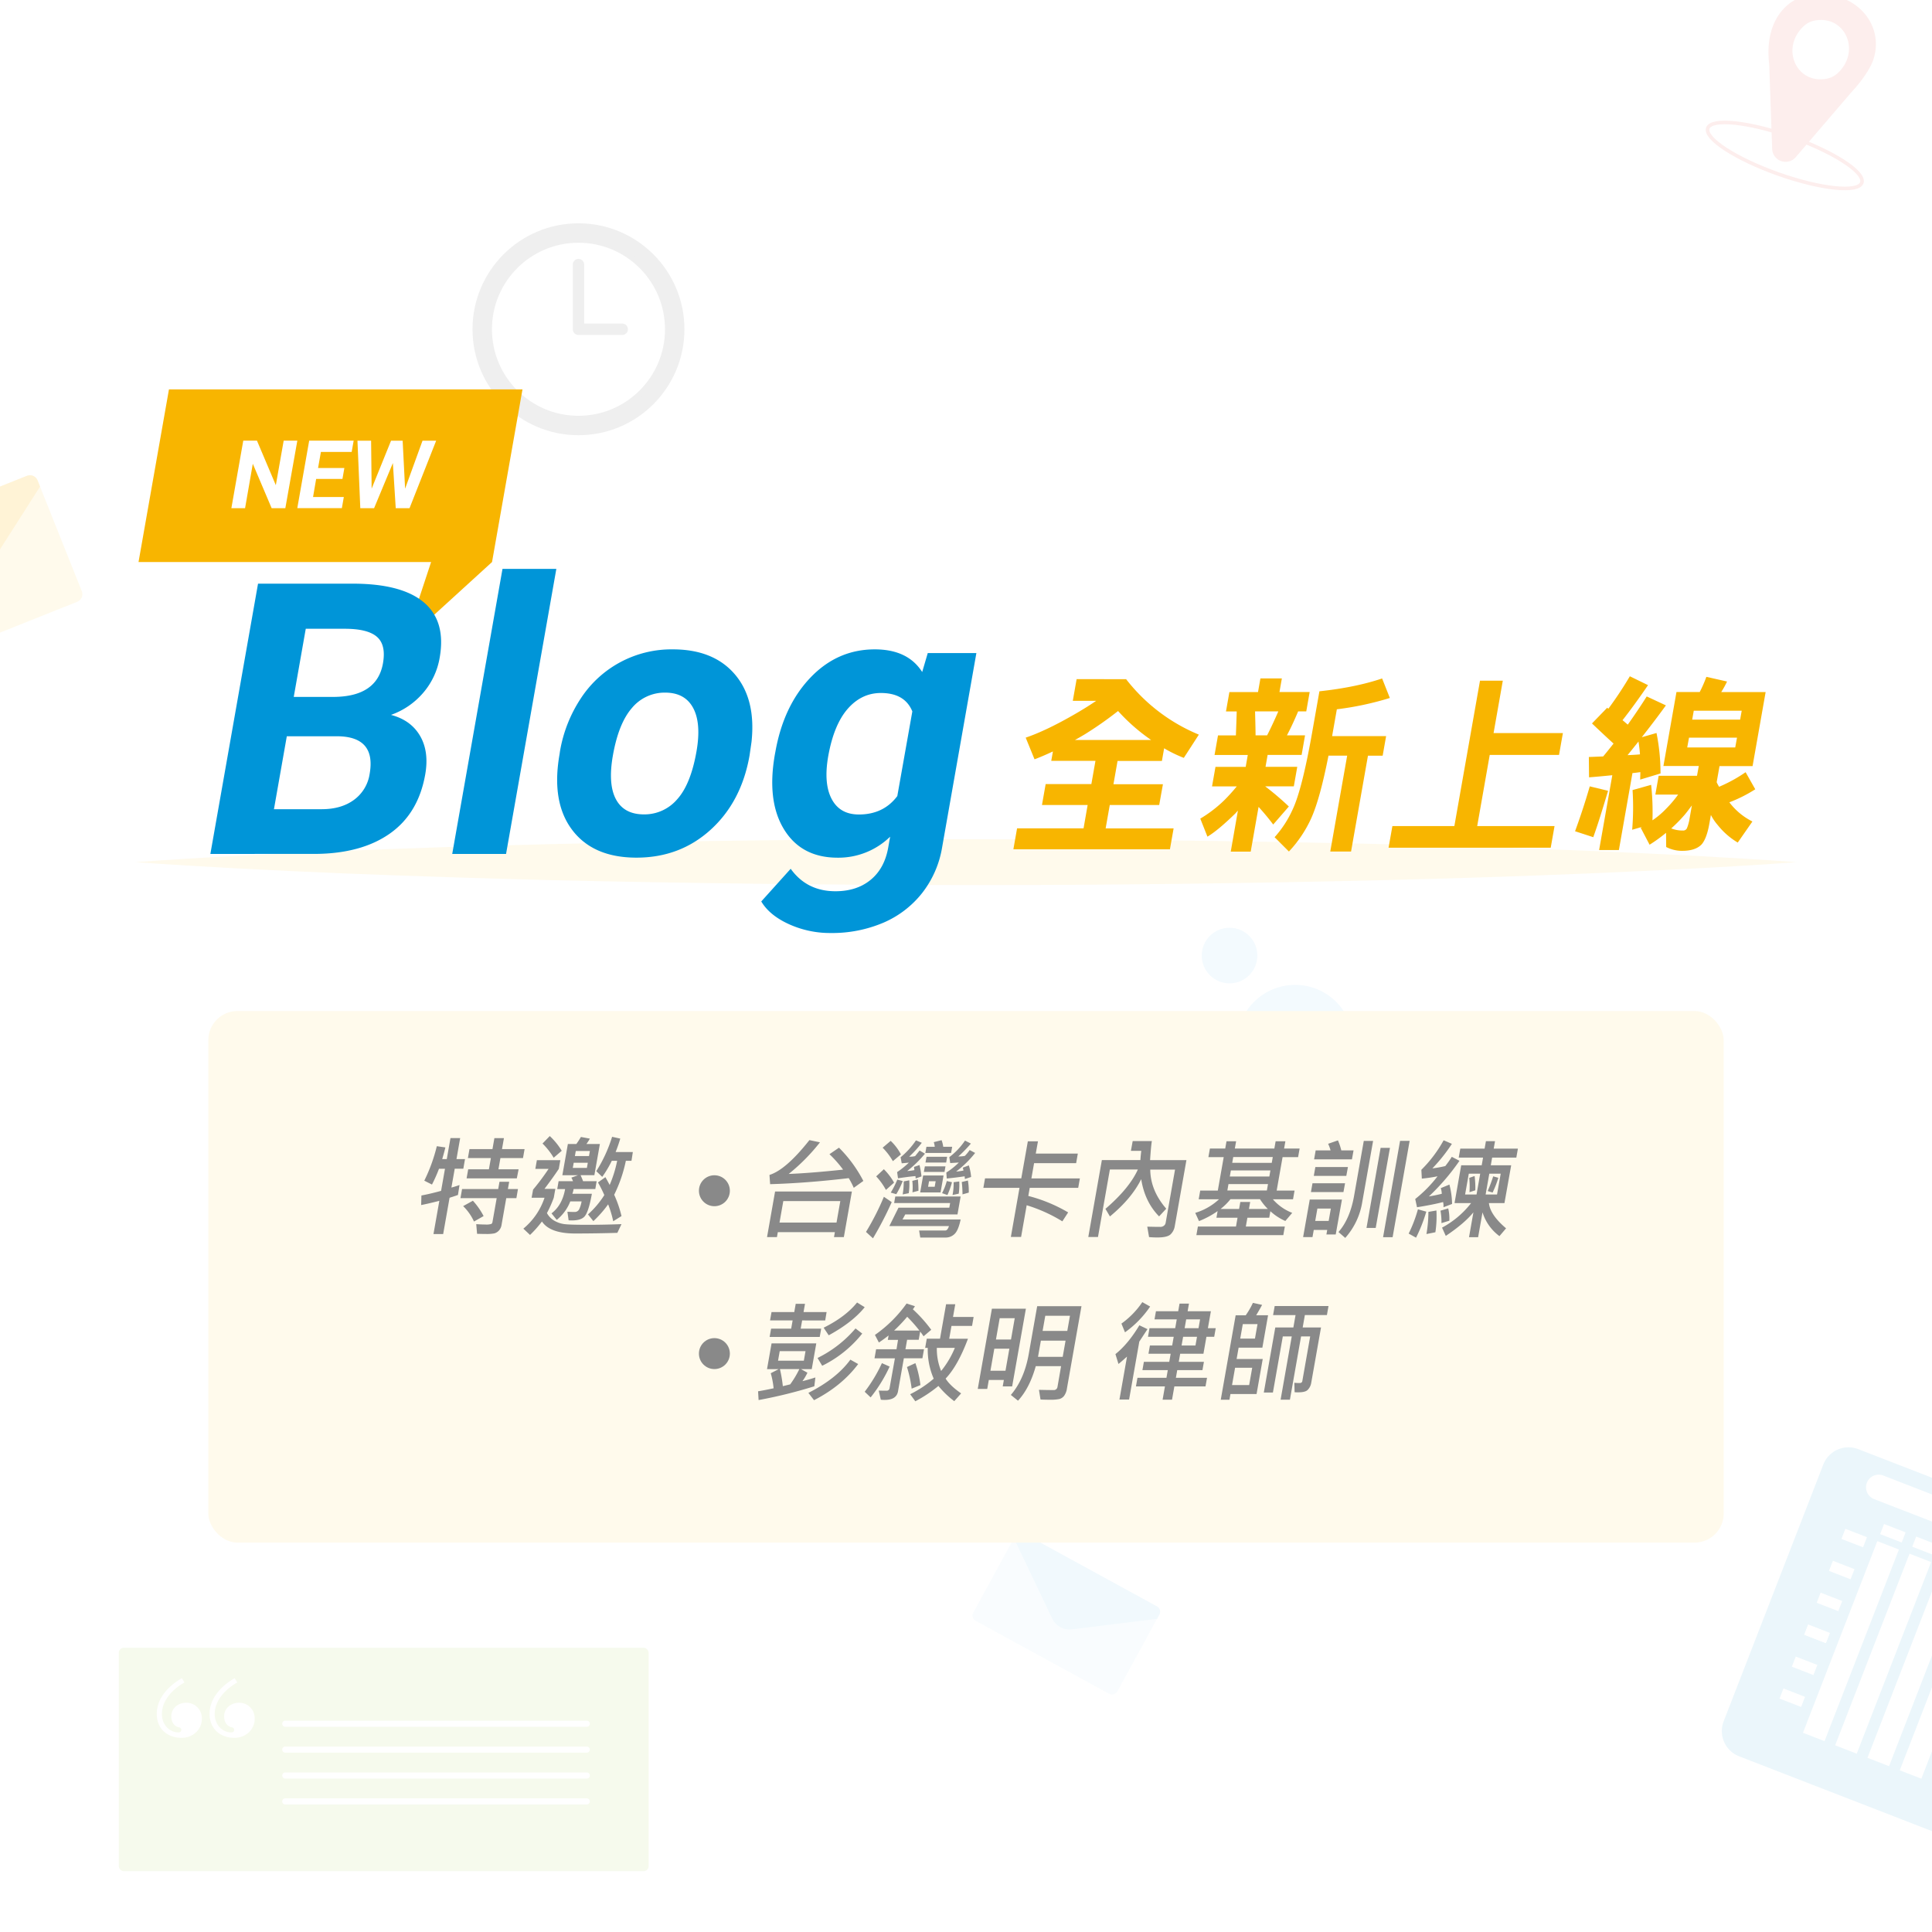 <svg xmlns="http://www.w3.org/2000/svg" xmlns:xlink="http://www.w3.org/1999/xlink" viewBox="0 0 1080 1080">
  <rect x="0" y="0" width="1080" height="1080" fill="#333333" stroke="none"/>
  <defs>
    <clipPath id="5347f532-a977-46bd-8f14-51733412853a">
      <rect width="1080" height="1080" style="fill: none"/>
    </clipPath>
  </defs>
  <title>手機版_BANNER_Blog推廣</title>
  <g id="f27eab23-4b5c-4941-b761-bd5c08898cf0" data-name="圖層 1">
    <g style="clip-path: url(#5347f532-a977-46bd-8f14-51733412853a)">
      <rect width="1080" height="1080" style="fill: #fff"/>
      <g>
        <path d="M21,268.56l24.71,61.85a4.59,4.59,0,0,1-2.56,6L-64.32,379.31a4.59,4.59,0,0,1-6-2.56L-95,314.9a4.59,4.59,0,0,1,2.56-6L15.06,266A4.59,4.59,0,0,1,21,268.56Z" style="fill: #fffaec"/>
        <path d="M21,268.56,22.39,272l-34.92,54.74a14.62,14.62,0,0,1-16,6.56l-65.64-16.42-.78-2a4.59,4.59,0,0,1,2.56-6L15.05,266A4.59,4.59,0,0,1,21,268.56Z" style="fill: #fff3d6"/>
      </g>
      <g>
        <circle cx="723.98" cy="583.06" r="31.56" style="fill: #f3fafe;stroke: #f3fafe;stroke-miterlimit: 10;stroke-width: 1.892px"/>
        <circle cx="687.32" cy="534.16" r="14.6" style="fill: #f3fafe;stroke: #f3fafe;stroke-miterlimit: 10;stroke-width: 1.892px"/>
      </g>
      <g>
        <path d="M1094.75,1029.34,972.17,981.78a15.12,15.12,0,0,1-8.63-19.57l55.69-143.5a15.12,15.12,0,0,1,19.57-8.63l122.58,47.57a15.12,15.12,0,0,1,8.63,19.57l-55.69,143.5A15.12,15.12,0,0,1,1094.75,1029.34Z" style="fill: #ebf6fb"/>
        <g>
          <rect x="1028.19" y="859.97" width="12.95" height="114.91" transform="translate(402.02 -312.19) rotate(21.21)" style="fill: #fff"/>
          <rect x="1046.22" y="866.97" width="12.95" height="114.91" transform="translate(405.74 -318.23) rotate(21.21)" style="fill: #fff"/>
          <rect x="1064.25" y="873.96" width="12.95" height="114.91" transform="translate(409.52 -324.29) rotate(21.21)" style="fill: #fff"/>
          <rect x="1082.28" y="880.96" width="12.95" height="114.91" transform="translate(413.3 -330.35) rotate(21.21)" style="fill: #fff"/>
          <rect x="1100.31" y="887.96" width="12.95" height="114.91" transform="translate(417.01 -336.38) rotate(21.21)" style="fill: #fff"/>
          <rect x="1051.59" y="854.1" width="12.95" height="6.07" transform="translate(381.84 -324.77) rotate(21.21)" style="fill: #fff"/>
          <rect x="1030.05" y="856.74" width="12.95" height="6.07" transform="translate(381.26 -316.75) rotate(21.21)" style="fill: #fff"/>
          <rect x="1023.12" y="874.59" width="12.95" height="6.07" transform="translate(387.2 -313.01) rotate(21.21)" style="fill: #fff"/>
          <rect x="1016.19" y="892.44" width="12.95" height="6.07" transform="translate(393.26 -309.33) rotate(21.21)" style="fill: #fff"/>
          <rect x="1009.26" y="910.3" width="12.95" height="6.07" transform="translate(399.23 -305.61) rotate(21.21)" style="fill: #fff"/>
          <rect x="1009.26" y="910.3" width="12.95" height="6.07" transform="translate(399.23 -305.61) rotate(21.21)" style="fill: #fff"/>
          <rect x="1002.33" y="928.15" width="12.95" height="6.07" transform="translate(405.2 -301.88) rotate(21.21)" style="fill: #fff"/>
          <rect x="995.4" y="946.01" width="12.95" height="6.07" transform="translate(411.24 -298.19) rotate(21.21)" style="fill: #fff"/>
          <rect x="1069.61" y="861.1" width="12.95" height="6.07" transform="translate(385.53 -330.78) rotate(21.21)" style="fill: #fff"/>
        </g>
        <path d="M1141.54,874.41,1047.61,838a7.09,7.09,0,0,1-4-9.17h0a7.09,7.09,0,0,1,9.17-4l93.93,36.45a7.08,7.08,0,0,1,4,9.17h0A7.08,7.08,0,0,1,1141.54,874.41Z" style="fill: #fff"/>
      </g>
      <g style="opacity: 0.3">
        <path d="M648.08,902.57l-23.47,42.95a3.37,3.37,0,0,1-4.58,1.34L545.4,906.06a3.37,3.37,0,0,1-1.34-4.58l23.47-42.95a3.37,3.37,0,0,1,4.58-1.34L646.74,898A3.37,3.37,0,0,1,648.08,902.57Z" style="fill: #ebf6fb"/>
        <path d="M648.08,902.57l-1.3,2.37-47.36,5.84a10.75,10.75,0,0,1-11.22-6L566.79,859.9l.74-1.36a3.37,3.37,0,0,1,4.58-1.34L646.74,898A3.37,3.37,0,0,1,648.08,902.57Z" style="fill: #cfebf8"/>
      </g>
      <g>
        <path d="M1047,33.91c7-19.65-9.27-39.41-33.8-37a25.36,25.36,0,0,0-14.84,6.69C989.43,12,987.62,24.5,989,35.93l1.66,47.32a7.49,7.49,0,0,0,13.17,4.61l30.85-36C1044.72,41.08,1047,33.91,1047,33.91ZM1021.17,44c-17.06,3.21-26-17.08-12.94-29.33a12.51,12.51,0,0,1,6.18-3.17c17.07-3.21,26,17.08,12.94,29.33A12.51,12.51,0,0,1,1021.17,44Z" style="fill: #fdeeed"/>
        <ellipse cx="997.71" cy="86.9" rx="11" ry="45.67" transform="translate(582.44 998.23) rotate(-70.48)" style="fill: none;stroke: #fdeeed;stroke-miterlimit: 10;stroke-width: 2px"/>
      </g>
      <g id="1a2661e0-1f06-488c-bbc3-702e218b80c9" data-name="&lt;群組&gt;">
        <circle id="30a63614-d0ae-419d-87b5-01f402dd730a" data-name="&lt;路徑&gt;" cx="323.37" cy="184.06" r="59.23" style="fill: #efefef"/>
        <circle id="513b2dd4-257d-4dce-b6d4-d2a9c31b717a" data-name="&lt;路徑&gt;" cx="323.37" cy="184.06" r="49.96" style="fill: #fff;stroke: #efefef;stroke-linecap: round;stroke-linejoin: round;stroke-width: 3.189px"/>
        <polyline id="e3e7c014-821c-4a99-96dc-8e9f6ffcb590" data-name="&lt;路徑&gt;" points="323.37 147.92 323.37 184.06 347.82 184.06" style="fill: none;stroke: #efefef;stroke-linecap: round;stroke-linejoin: round;stroke-width: 6.378px"/>
      </g>
    </g>
  </g>
  <g id="44575a85-3cf6-451b-868f-cc784ff6dbfb" data-name="圖層 3">
    <g id="3283a674-b335-4429-a317-778f034a6dbe" data-name="&lt;群組&gt;">
      <rect id="508690a9-6999-4757-9ac4-de3750954c8c" data-name="&lt;矩形&gt;" x="66.4" y="921.11" width="296.2" height="124.89" rx="2.82" ry="2.82" style="fill: #f6faed"/>
      <path d="M101.67,938.12l1.44,2.39c-6.54,3.67-12.6,10.05-12.6,17.55,0,6.54,4.63,10.37,9.25,10.37,1,0,1.59-.48,1.59-1.44q0-1.2-1.44-1.44c-2.23-.48-4.15-2.55-4.15-6.06,0-4.63,3.83-7.66,8.46-7.66a8.66,8.66,0,0,1,8.62,8.94c0,6.22-5.11,10.69-11.33,10.69-8,0-13.88-5.11-13.88-13.4C87.63,949.29,94.33,942.27,101.67,938.12Zm29.52,0,1.44,2.39c-6.54,3.67-12.6,10.05-12.6,17.55,0,6.54,4.63,10.37,9.25,10.37,1,0,1.6-.48,1.6-1.44q0-1.2-1.44-1.44c-2.23-.48-4.15-2.55-4.15-6.06,0-4.63,3.83-7.66,8.46-7.66a8.65,8.65,0,0,1,8.62,8.94c0,6.22-5.11,10.69-11.33,10.69-8,0-13.88-5.11-13.88-13.4C117.15,949.29,123.85,942.27,131.19,938.12Z" style="fill: #fff"/>
      <line id="ee85e393-dec4-4d47-bdb1-4c3cfa554f1b" data-name="&lt;路徑&gt;" x1="159.47" y1="963.57" x2="328.01" y2="963.57" style="fill: none;stroke: #fff;stroke-linecap: round;stroke-linejoin: round;stroke-width: 3.437px"/>
      <line id="652f9c73-0042-40e8-a6d7-e02fd0dc25e9" data-name="&lt;路徑&gt;" x1="159.47" y1="978.04" x2="328.01" y2="978.04" style="fill: none;stroke: #fff;stroke-linecap: round;stroke-linejoin: round;stroke-width: 3.437px"/>
      <line id="fabb562f-2a1f-4d19-99f7-8361d80997f9" data-name="&lt;路徑&gt;" x1="159.47" y1="992.52" x2="328.01" y2="992.52" style="fill: none;stroke: #fff;stroke-linecap: round;stroke-linejoin: round;stroke-width: 3.437px"/>
      <line id="1097528d-8b2f-4d3b-995d-fa4a20044543" data-name="&lt;路徑&gt;" x1="159.47" y1="1007" x2="328.01" y2="1007" style="fill: none;stroke: #fff;stroke-linecap: round;stroke-linejoin: round;stroke-width: 3.437px"/>
    </g>
    <g>
      <g>
        <polygon points="94.45 217.67 77.44 314.18 240.99 314.18 226.31 358.63 275.05 314.18 292.07 217.67 94.45 217.67" style="fill: #f8b500"/>
        <g>
          <path d="M159.51,284.07h-7.66l-10.53-24.82L137,284.07h-7.66l6.65-37.73h7.66l10.54,24.88,4.39-24.88h7.63Z" style="fill: #fff"/>
          <path d="M191.43,267.72h-14.7L175,277.82H192.2l-1.1,6.24H166.19l6.65-37.73H197.7l-1.11,6.3h-17.2l-1.59,9h14.7Z" style="fill: #fff"/>
          <path d="M226.45,273.19l9.74-26.84h7.63l-14.89,37.73h-7.71l-1.6-25.24-10.5,25.24h-7.71l-1.59-37.73h7.63l.3,26.79,10.85-26.79h6.48Z" style="fill: #fff"/>
        </g>
      </g>
      <g>
        <path d="M75.55,481.94q29-2.07,58.06-3.56c19.35-1,38.7-1.9,58.06-2.72q58.06-2.4,116.11-3.78,116.11-2.82,232.22-2.77t232.22,2.74q58.06,1.46,116.11,3.78c19.35.82,38.7,1.69,58.06,2.73s38.7,2.19,58.06,3.58q-29,2.09-58.06,3.58c-19.35,1-38.7,1.9-58.06,2.73q-58.06,2.41-116.11,3.78Q656.11,494.84,540,494.76T307.78,492q-58.06-1.47-116.11-3.78c-19.35-.82-38.7-1.68-58.06-2.72S94.9,483.32,75.55,481.94Z" style="fill: #fffaec"/>
        <g>
          <path d="M117.6,477.35l26.64-151.08h52.92q27.49,0,39.85,10.53t8.77,30.87a40.48,40.48,0,0,1-9.16,19.56,42.12,42.12,0,0,1-18.06,12.4q11.11,2.91,16.25,11.72t2.89,21.58q-3.84,21.79-19.72,33t-41.65,11.41Zm42.73-65.78-7.19,40.78H179.8q11,0,18.1-5.24a22,22,0,0,0,8.73-14.47q3.66-20.75-17.76-21.06Zm3.88-22h23q23.62-.41,26.87-18.78,1.81-10.27-3.36-14.79t-18-4.51H170.92Z" style="fill: #0095d8"/>
          <path d="M282.89,477.35H252.8L280.9,318H311Z" style="fill: #0095d8"/>
          <path d="M313,420.18a76.94,76.94,0,0,1,11.68-29.78A60.52,60.52,0,0,1,376.1,363q22.72,0,34.64,13.9t9.37,37.77L419,422.36q-4.56,25.84-21.73,41.45t-41.46,15.62q-24.28,0-36-15.56t-7-42.33Zm29.61,2.13q-2.82,16,1.7,24.47T360,455.25a24.05,24.05,0,0,0,18.49-8.37q7.6-8.37,10.84-26.76,2.77-15.69-1.83-24.32t-15.7-8.62a23.71,23.71,0,0,0-18.53,8.57Q345.78,404.33,342.61,422.31Z" style="fill: #0095d8"/>
          <path d="M433.42,420.39q4.56-25.84,19.63-41.61T489,363q18.47,0,26.51,12.66l3.11-10.58H545.8L526.66,473.62a56.37,56.37,0,0,1-11.21,25.63,55.36,55.36,0,0,1-21.76,16.6,73.22,73.22,0,0,1-29.44,5.71,55.49,55.49,0,0,1-23.2-4.93q-10.86-4.93-15.5-12.71L442,485.65q9,12.55,25,12.56,11.93,0,19.7-6.38t9.83-18.11l1.06-6a41.39,41.39,0,0,1-29.36,11.73q-20.23,0-29.95-15.82t-5.1-42ZM463,422.62q-2.69,15.28,1.9,24t15.28,8.68q13.7,0,21.42-10.29L510,397.68q-4.21-10.29-17.59-10.29-10.79,0-18.52,8.83T463,422.62Z" style="fill: #0095d8"/>
        </g>
        <g>
          <path d="M629.5,379.66a99.42,99.42,0,0,0,40.67,31l-8.41,13a75.29,75.29,0,0,1-11-5.36l-1.25,7.08H624.72l-2.29,13h27.66L648,450H620.37l-2.31,13.08h38L654,474.75H566.49l2.06-11.69h37.16L608,450H582.47l2.06-11.69h25.55l2.29-13H587.66l.93-5.25c-3.68,1.72-7.11,3.22-10.28,4.4l-4.94-12.11c7.53-2.57,16.29-6.75,26.26-12.44,4.7-2.68,9.07-5.36,13.16-8.15H599.7l2.14-12.11Zm14,34A105.79,105.79,0,0,1,625,397.46a203.34,203.34,0,0,1-18.32,12.86c-2.13,1.29-4,2.36-5.76,3.32Z" style="fill: #f8b500"/>
          <path d="M716.57,379.23l-1.34,7.61h16.89l-1.91,10.83h-4.54c-2,4.72-4,9.11-6.27,13.4h10.13L727.61,422h-19l-1.17,6.65h17.74l-1.93,10.93h-16a158.26,158.26,0,0,1,13.22,11.26l-8.74,10.08c-2.74-3.65-5.44-6.86-8.18-9.86l-4.4,25H688l4-22.94c-.54.64-1,1.07-1.32,1.5-6.38,6.22-11.58,10.61-15.71,13.08l-4-10.08a72.2,72.2,0,0,0,13.3-10.18,100.28,100.28,0,0,0,7.08-7.83H677.53l1.93-10.93h16.89l1.17-6.65H678.94l1.93-10.94h10c.18-4.61.34-9.11.46-13.4h-6l1.91-10.83h16l1.34-7.61Zm-8.25,31.84c2.25-4.4,4.31-8.9,6.27-13.4h-13c.09,4.29.26,8.68.28,13.4Zm68.61-20.9a170.2,170.2,0,0,1-29.62,6.33l-2.65,15h30.19l-1.93,10.93H764.7L755.25,476H743.63l9.45-53.6H742.63q-4.73,24.12-9.67,35.06A67.92,67.92,0,0,1,720.51,476l-8-8a59.53,59.53,0,0,0,10.15-15.65c3.38-7.18,7-21.23,10.68-42l4.22-23.91c14-1.5,25.72-4,35.05-7.18Z" style="fill: #f8b500"/>
          <path d="M840.08,380.52l-5.16,29.27h38.75L871.51,422H832.77l-7,39.77H869l-2.14,12.11H776.22l2.14-12.11H813l14.33-81.26Z" style="fill: #f8b500"/>
          <path d="M898.92,442.05c-3.1,10.4-5.79,19.08-8.27,25.94l-10.18-3.32q4.59-12.54,8.22-25.09ZM921.26,383Q913.58,394.24,907,402.6c1.12.86,2,1.72,2.94,2.47,3.8-5.36,7.36-10.61,10.59-15.76l10.72,5c-4.74,6.54-9.27,12.44-13.48,17.8l8.23-2.36a114.27,114.27,0,0,1,2.24,22.62l-11.37,3.43q.05-2.09.1-4.18c-1.52.21-3,.43-4.42.54l-7.58,43H893.92l7.37-41.81c-4.3.43-8.7.86-13,1.18l-.11-11.36,8-.32c2-2.36,3.91-4.82,5.81-7.18-4-3.64-8-7.4-12.06-11.26l8.52-8.79a2.49,2.49,0,0,0,.64.54,209.12,209.12,0,0,0,12-18.12Zm-5.35,31.52c-2.18,2.79-4.2,5.25-6.09,7.61,2.34-.11,4.68-.21,6.94-.43C916.58,419.11,916.26,416.75,915.92,414.5Zm49.52-33.55a52,52,0,0,1-3.26,5.9H987l-7.3,41.38H961.22l-1.59,9c.38.86.86,1.72,1.34,2.57a82.88,82.88,0,0,0,14.84-8.15l5.39,9.54a79.15,79.15,0,0,1-14.48,7.29,36.82,36.82,0,0,0,12.89,10.72L971.41,471a41.14,41.14,0,0,1-11.16-9.75,28.42,28.42,0,0,1-3.85-5.68l-.87,4.93c-1,5.68-2.53,9.54-4.36,11.58q-3.47,3.54-10.76,3.54a19.24,19.24,0,0,1-9-2.14l-.08-7.93a85.3,85.3,0,0,1-9.2,6.65l-5-9.54a3.3,3.3,0,0,0,.82-.43l-5.56,1.61a149.92,149.92,0,0,0,.22-22.19L923,438.73a139.24,139.24,0,0,1,.73,19.83,46.48,46.48,0,0,0,7.82-6.65,63.69,63.69,0,0,0,6.53-7.72H925.35l1.85-10.51h21.43l1-5.47H929.86l7.3-41.38h13a69.31,69.31,0,0,0,3.71-8.47Zm-24,74.83a78.39,78.39,0,0,1-7.2,7.29,17.48,17.48,0,0,0,6.55,1.18A2.28,2.28,0,0,0,943,463a24.22,24.22,0,0,0,1.47-5.36l1.3-7.4C944.33,452.13,942.94,454.06,941.47,455.78ZM970,417.83l1-5.47H944.17l-1,5.47Zm2.74-15.54.89-5H946.83l-.89,5Z" style="fill: #f8b500"/>
        </g>
      </g>
      <g>
        <rect x="116.44" y="565.16" width="847.13" height="297.17" rx="16.33" ry="16.33" style="fill: #fffaec"/>
        <g>
          <g>
            <path d="M259,653.33H254.2l-1.86,10.52q1.58-.39,4.54-1.41L256,668l-4.69,1.56-3.58,20.3h-5.42l3.28-18.58q-6.79,1.71-10.16,2.35l.14-5.35q4.87-.9,11-2.59l2.17-12.33H245.4a83.7,83.7,0,0,1-3.92,8.81l-4.3-2.16a92.46,92.46,0,0,0,7-19.28l4.79.69q-.51,2.2-1.77,6.53h2.55l2.07-11.76h5.42l-2.07,11.76h4.77Zm29.67,16.45H283l-2.62,14.88a6,6,0,0,1-1.56,3.31,5.48,5.48,0,0,1-2.5,1.5,21.92,21.92,0,0,1-4.63.33q-2,0-5-.09l-.47-5.41q3,.21,5.12.21a9.26,9.26,0,0,0,3.3-.32,1.4,1.4,0,0,0,.64-1l2.37-13.41H257.4l.9-5.11h20.2l.72-4.06h5.42l-.72,4.06h5.63Zm-18.31,10-5.4,3.07a28.56,28.56,0,0,0-6.06-8.63l5.45-3A39.5,39.5,0,0,1,270.32,679.76Zm22-32.42H279.74l-1.11,6.29h11.28l-1,5.05H260.83l.89-5.05H273.3l1.11-6.29H261.56l.88-5h12.85l1.08-6.13h5.33l-1.08,6.13h12.62Z" style="fill: #898989"/>
            <path d="M347.41,684.3l-2.31,4.87q-12.12.36-23.61.36-14.07,0-18.54-6.71a59.5,59.5,0,0,1-6.66,7.52l-3.73-3.52a38,38,0,0,0,11.84-17.29h-7.23L298,665a130.5,130.5,0,0,0,8.65-11.58h-7.4l.86-4.87h13.12l-.86,4.87q-3.11,4.69-8,11.16h6.07l-.87,4.93a63.13,63.13,0,0,1-3.83,8.6,11,11,0,0,0,4.17,4.3,15,15,0,0,0,5.65,1.88q3,.38,12.56.38Q337,684.69,347.41,684.3Zm-33.4-41-4.5,3.88a39.69,39.69,0,0,0-6.24-7.94l4.05-4.18A37.71,37.71,0,0,1,314,643.28Zm18.77,21.38H320.66a14.18,14.18,0,0,1-.7,2.65h10.9q-1.74,9.86-4,12.57t-9,2.26l-.67-4.78q2.14.12,4.1.12a2.69,2.69,0,0,0,2.54-1.67,15.88,15.88,0,0,0,1.28-4.25h-6.31a24.85,24.85,0,0,1-7.57,10.34l-2.94-3.64q6-4.54,7.61-13.59h-4.41l.77-4.39h8.05a12.45,12.45,0,0,0-.92-2l3.76-1.35h-8.79l3.08-17.44h4.74q1.5-2.1,2.56-3.94l5,.93a28.62,28.62,0,0,1-1.92,3h7.52l-3.08,17.44h-7.7q.89,2,1.39,3.37h7.58Zm-4.7-11.82.5-2.86H320.7l-.5,2.86Zm1.17-6.62.5-2.83h-7.88l-.5,2.83ZM353,648.88h-3.14a78.14,78.14,0,0,1-6.53,19,63.44,63.44,0,0,1,4.09,11.91l-4.63,2.89a58,58,0,0,0-2.84-9.44,63.27,63.27,0,0,1-8.26,9.38l-3-3.76a51.34,51.34,0,0,0,9.13-10.8,70.11,70.11,0,0,0-3.55-7.07l4.16-2.95q1.65,2.92,2.37,4.36A67,67,0,0,0,345,648.88h-3a59.46,59.46,0,0,1-5.35,9l-3.32-3.19a79.53,79.53,0,0,0,8.84-19.21l4.56,1a77.57,77.57,0,0,1-2.6,7.52h9.63Z" style="fill: #898989"/>
          </g>
          <g>
            <path d="M471.72,691.54h-5.51l.49-2.77H434.81l-.49,2.77h-5.54l4.49-25.47h42.94Zm10.9-31.39L477.26,664a46.65,46.65,0,0,0-2.81-5.41q-23.89,2.8-43.95,3.37l-.36-5.17q9.21-2.86,22.32-19.46l5.91,1.23a107.94,107.94,0,0,1-17.48,17.68q12-.45,30.39-2.41a64,64,0,0,0-7.6-8.63l5.32-3.64A75,75,0,0,1,482.62,660.15Zm-15,23.27,2.12-12H437.87l-2.12,12Z" style="fill: #898989"/>
            <path d="M498.48,672A194.83,194.83,0,0,1,488,692.23l-3.9-3.58a144.74,144.74,0,0,0,10-19.64Zm1.3-10.88-4.54,4.06a36,36,0,0,0-5.45-7.58l4.29-4A33.08,33.08,0,0,1,499.77,661.08Zm3.82-15.79-4.48,3.76a36,36,0,0,0-5.72-7.52l4.49-3.82A28.41,28.41,0,0,1,503.6,645.29ZM537,681.71q-1.26,6-3.3,8a7,7,0,0,1-5.18,2.08H514.43l-.64-3.94h14.63q1.27,0,2.06-2.47H497.14l5.13-10.29h28.4l.46-2.59h-31.3l.64-3.64H537l-1.76,10H506.05l-1.54,2.83Zm-32.37-21.5a45.55,45.55,0,0,1-3.6,7.34l-3.1-.87a53,53,0,0,0,3.68-7.28Zm10.52-2.59-3.32,1.17a4.1,4.1,0,0,0-.12-1.35q-3.25.27-9.72,1.23l-.49-3.46a48.19,48.19,0,0,0,6.56-5.29q-3.62.36-4,.36l-.62-3.37a43.53,43.53,0,0,0,8.59-9.44l3.26,1.35a61.44,61.44,0,0,1-7.05,7.76,11.79,11.79,0,0,0,3.31-.3l2.51-3.13,3,1.77a62.91,62.91,0,0,1-9.91,9.68,25.9,25.9,0,0,0,4-.51q-.13-1.26-.22-1.77l3.09-1.05A52.7,52.7,0,0,1,515.13,657.62ZM508,667l-3.41.69a40.06,40.06,0,0,0,.6-7.28l3.1-.6A34.33,34.33,0,0,1,508,667Zm5.39-1.35-3.32.87a31.11,31.11,0,0,0-.08-6.41l3.13-.81Q513.44,662.86,513.42,665.68Zm12.39.93h-11.4l1.67-9.47h11.4ZM528,655.1H516.44L517,652h11.52Zm3.67-10.58H517.27l.61-3.46h4.65a10.31,10.31,0,0,0-.55-2.59l4.37-1.11a15.5,15.5,0,0,1,.92,3.7h5Zm-2.75,5.35H517.36l.57-3.22h11.52ZM522.5,663.4l.54-3.07h-3.7l-.54,3.07Zm9.66-2.53a45,45,0,0,1-2.54,7.16l-3-1.05a33.92,33.92,0,0,0,2.64-6.77Zm10.71-2.95-3.49,1.17-.14-1.53q-5.17.78-10,1.23l-.24-3.34a40.37,40.37,0,0,0,7-5.59l-4.82.3-.51-3.31a38.34,38.34,0,0,0,8.77-9.26l3.29,1.68a75.25,75.25,0,0,1-7,7.19,17.26,17.26,0,0,0,3.61-.3,22.63,22.63,0,0,0,2.71-3.28l3.06,1.62a57.42,57.42,0,0,1-10.63,10.41,35.52,35.52,0,0,0,4.1-.57,6.8,6.8,0,0,0-.4-1.59l3.4-1.29A29,29,0,0,1,542.86,657.92Zm-6.92,9.35-3.48.75a31.73,31.73,0,0,0,.61-7.16l3.15-.42A36.1,36.1,0,0,1,535.94,667.28Zm5.61-.6-3.52,1a59.83,59.83,0,0,0-.41-6.92l3.44-.84A35.91,35.91,0,0,1,541.55,666.67Z" style="fill: #898989"/>
            <path d="M602.73,664h-27.1l-.8,4.54a86.11,86.11,0,0,1,22.28,9.2l-3.25,5a85.85,85.85,0,0,0-19.94-9l-3.12,17.71h-5.72L569.91,664h-20.2l.93-5.29h20.26L574.57,638h5.66L579,644.87h23.51l-.94,5.35H578.06l-1.5,8.51h27.1Z" style="fill: #898989"/>
            <path d="M656.65,685.71a8,8,0,0,1-2.17,4.18q-1.77,1.86-7.48,1.86-2.34,0-4.67-.21l-1-5.83q4.57.12,7.44.12a2.93,2.93,0,0,0,1.83-.63,2.51,2.51,0,0,0,1-1.59l5.25-29.8H643q.13,11.7,8.94,21.86l-4,4.3q-8-8.12-10-20.81Q632.57,670,620.46,680l-2.51-4.24q13.41-11.55,18.12-22H620.43l-6.65,37.74h-5.42l7.59-43h21.53q.18-2.71.5-5.17h-5.8l1-5.47h10.72q-.46,2.59-1,10.65h20.32Z" style="fill: #898989"/>
            <path d="M722.36,678l-3.85,4.54a29.94,29.94,0,0,1-8.36-5.47l-.64,3.64H697.3l-.87,4.93h21.8l-.85,4.81h-48.6l.85-4.81h21.29l.87-4.93H680l.65-3.7a48.8,48.8,0,0,1-10.4,5.59L668.15,678a33.72,33.72,0,0,0,13.27-7.58H670.07l.86-4.87h9.83l3.3-18.7H675.5l.85-4.81h8.56l.71-4.06H691l-.72,4.06h22.09l.72-4.06h5.45l-.72,4.06h8.68l-.85,4.81h-8.68l-3.3,18.7h10l-.86,4.87H711.56A27.34,27.34,0,0,0,722.36,678Zm-13.62-2.17a31.39,31.39,0,0,1-4.4-5.47h-16.5a32.29,32.29,0,0,1-5.55,5.47h10.37l.69-3.94h5.51l-.69,3.94Zm-.55-10.34.63-3.58H686.73l-.63,3.58Zm1.38-7.82.6-3.4H688.07l-.6,3.4Zm1.35-7.64.57-3.25H689.39l-.57,3.25Z" style="fill: #898989"/>
            <path d="M746.68,690.07h-5.21l.45-2.53h-7.52l-.71,4h-5.24l3.71-21h18ZM751,666.37H732.82l.87-4.93H751.9Zm1.6-9.05H734.42l.87-4.93H753.5Zm3.14-9.23H734.59l.88-5h8.32a20.15,20.15,0,0,0-1.36-3.7l5.49-1.92a34.4,34.4,0,0,1,1.88,5.62h6.84Zm-13,34.4,1.21-6.89h-7.52l-1.21,6.89Zm18.79-10.65A39.52,39.52,0,0,1,752,692l-3.78-3.28q6.45-7.37,8.74-20.33l5.4-30.61h5.21Zm7.5,14.58h-5.15l7.89-44.75H777Zm9.45,5.17h-5.33l9.49-53.83H788Z" style="fill: #898989"/>
            <path d="M797.31,677.32a86.41,86.41,0,0,1-5.73,14.55l-4.13-2.29A76.12,76.12,0,0,0,792.63,676Zm14.41-4.3-4.82,1.83a9.52,9.52,0,0,0-.2-2.89q-6.26,1.59-14.58,2.89l-1-4.6a73.07,73.07,0,0,0,12.48-12.69,85.34,85.34,0,0,1-8.79,1.29l-.26-4.93A72,72,0,0,0,807,637.42l4.62,2a90.77,90.77,0,0,1-10.92,13.71,63.19,63.19,0,0,0,7.22-1.29,55.41,55.41,0,0,0,3.64-5.17l4.29,2.23a122.06,122.06,0,0,1-17.1,19.91q3.13-.48,7.22-1.47a11.65,11.65,0,0,0-.57-3.16l4.83-2A45.81,45.81,0,0,1,811.72,673Zm-9.33,15.82-5,1a72.57,72.57,0,0,0,1.09-12.39l4.49-.78A59.88,59.88,0,0,1,802.39,688.84Zm7.8-6.46-4.41,1.35a34,34,0,0,0-.55-6.95l4.34-1.29A26.05,26.05,0,0,1,810.19,682.37Zm31.71,4.27L838.2,691a26.29,26.29,0,0,1-9.47-13.29l-2.45,13.89h-5.09l2.45-13.89q-5,6.17-15.44,13.17l-2.09-4.63a51.28,51.28,0,0,0,16.25-13.71h-9.27l3.73-21.14h11.46l.76-4.3H815.43l.88-5h13.59l.74-4.18h5.09l-.74,4.18h13.53l-.88,5H834.12l-.76,4.3h11.4L841,672.54h-8.68Q833,679.09,841.9,686.64Zm-16.51-18.91,2.05-11.64h-6.37L819,667.73Zm-.68-2.35-3.26,1.05a48.27,48.27,0,0,0-.13-8l3-1.05A52.09,52.09,0,0,1,824.71,665.38Zm12.14,2.35,2.05-11.64h-6.37l-2.05,11.64Zm.73-9.35a57.2,57.2,0,0,1-3.2,8.24l-2.76-.81a84.06,84.06,0,0,0,3.08-8.24Z" style="fill: #898989"/>
            <path d="M455.21,774.94a267.32,267.32,0,0,1-31.15,7.7l-.29-4.9q3.08-.48,8.68-1.68a46.05,46.05,0,0,0-1.6-8.42l4.46-2.29h-6.54l2.54-14.4h25l-2.54,14.4h-6l3.59,2a28.41,28.41,0,0,1-2.79,4.72q3.34-.78,7.24-2.07Zm6.08-36.81H448.4l-.81,4.6h11.46l-.82,4.63h-28l.82-4.63h11.22l.81-4.6H430.46l.83-4.69H444l.81-4.6H450l-.81,4.6h12.88Zm-11.94,22.52.94-5.35H435.87l-.94,5.35Zm-2.52,4.69H436a79.17,79.17,0,0,1,1.61,9.53l4.11-1A54.5,54.5,0,0,0,446.83,765.34Zm32.9-2.83q-9.18,12.24-24.68,20.21l-3.16-4.09q15.8-8,23.47-18.58ZM482,745.47a65.38,65.38,0,0,1-22.39,18L457,759.12a66.12,66.12,0,0,0,21.24-16.51Zm1.38-14.73q-6.82,8.45-20.12,15.7l-2.84-4.24q12.27-6.1,18.69-14.1Z" style="fill: #898989"/>
            <path d="M497.31,763.93a83.08,83.08,0,0,1-10.62,17.23L483.37,778A84.45,84.45,0,0,0,493,762Zm23.26-20.57L516.28,747a32.22,32.22,0,0,0-1.9-2.65l-.81,4.6h-6.49l-.93,5.29h10.37l-.89,5.05H505.26L502,777.73q-.85,4.84-7.46,4.84a17.57,17.57,0,0,1-2.17-.12l-1.14-5.11q1.26.06,4.28.06a1.55,1.55,0,0,0,1.75-1.35l3-16.75h-11.4l.89-5.05h11.4L502,749H496.3l.43-2.47q-2.59,2.07-5.43,3.94l-2.21-4.24a72.77,72.77,0,0,0,17.7-17.56l4.65,1.5a8.19,8.19,0,0,1-1.16,1.71A78.8,78.8,0,0,1,520.57,743.36Zm-6.62.42a82,82,0,0,0-6.82-7.7,89.76,89.76,0,0,1-7.31,7.7Zm.58,30.49-4.91,2A68.28,68.28,0,0,0,507,764.17l4.71-2.17A58,58,0,0,1,514.52,774.28Zm22.76,4.63-3.85,4.36a50.81,50.81,0,0,1-8.86-8.51,74.54,74.54,0,0,1-12.91,8.57l-2.89-3.94a63.19,63.19,0,0,0,13.17-8.69,40.48,40.48,0,0,1-3.33-17.23h-1.45l.9-5.11h7.4l3.4-19.28H534l-1.26,7.13h11.52l-.88,5H531.88l-1.26,7.16H541.1q-5.62,15.06-12.49,22.28Q531.08,774.61,537.28,778.91Zm-3.51-25.44H523.7a32.41,32.41,0,0,0,2.4,12.93A52,52,0,0,0,533.77,753.47Z" style="fill: #898989"/>
            <path d="M565.8,775h-5.27l.63-3.58h-8.41l-.88,5h-5.3l7.91-44.83h19Zm-3.73-8.75,2.17-12.33h-8.41l-2.17,12.33Zm3.08-17.44,2.1-11.94h-8.41l-2.1,11.94ZM596.45,776a9.35,9.35,0,0,1-1.66,4.36,5.09,5.09,0,0,1-2.61,1.71,25.64,25.64,0,0,1-5.52.39q-2.63,0-5-.12l-.88-5.41q4.86.12,8.06.12a2.07,2.07,0,0,0,2.31-1.83l2-11.52H579Q575.55,776,569.07,783l-4-3.22q7.48-8.69,10-22.85l4.72-26.76h24.76Zm-2.39-17.53,1.6-9.05h-13.8l-1.6,9.05ZM596.62,744l1.5-8.48h-13.8l-1.5,8.48Z" style="fill: #898989"/>
            <path d="M641.45,743l-4.57,6.95-5.71,32.39h-5.39l4.23-24q-3.83,3.43-4.78,4.12l-1.7-5.5q7.14-5.71,13.38-16.12Zm1.49-12.63a56.94,56.94,0,0,1-14.06,14.4l-2-4.87a46.93,46.93,0,0,0,11.68-12ZM673.89,775H656.48l-1.31,7.43H649.9l1.31-7.43H635l.85-4.81h16.2l.75-4.27H638.62l.82-4.66h14.18l.79-4.51H642l.81-4.6h12.44l.86-4.87H641.73l.85-4.81h14.36l.87-4.93H645.38l.8-4.54h12.44l.75-4.27h5.27l-.75,4.27h13l-1.67,9.47h4.38l-.85,4.81H674.4l-1.67,9.47h-13l-.79,4.51H673l-.82,4.66H658.08l-.75,4.27h17.41Zm-5.62-22.85.86-4.87h-7.76l-.86,4.87Zm1.71-9.68.87-4.93h-7.76l-.87,4.93Z" style="fill: #898989"/>
            <path d="M702.43,779.27h-14.6l-.56,3.19h-4.86l8.33-47.21h5.63a44.1,44.1,0,0,0,4-6.92l5.16,1.11q-2.14,3.91-3.33,5.8h6.66l-3.19,18.1H692.4l-1.12,6.34h14.6Zm-4.15-5,1.71-9.68h-9.57l-1.71,9.68Zm3.25-26,1.43-8.09h-8.23l-1.43,8.09Zm40.22-13.14H729.43l-1.22,6.92h10.25L733,772.92a7.18,7.18,0,0,1-2.11,4.15q-1.65,1.53-7.19,1.2l-.16-5.29a23.36,23.36,0,0,0,3.12.12,1.26,1.26,0,0,0,1.36-1.17l4.38-24.87h-5.09l-6.24,35.39h-5.21l6.24-35.39h-5l-5.54,31.39h-5.09l6.42-36.38H723l1.22-6.92H711.66l.9-5.08h30.09Z" style="fill: #898989"/>
          </g>
        </g>
      </g>
    </g>
    <g>
      <circle cx="399.35" cy="665.63" r="8.65" style="fill: #898989"/>
      <circle cx="399.35" cy="756.67" r="8.65" style="fill: #898989"/>
    </g>
  </g>
</svg>
